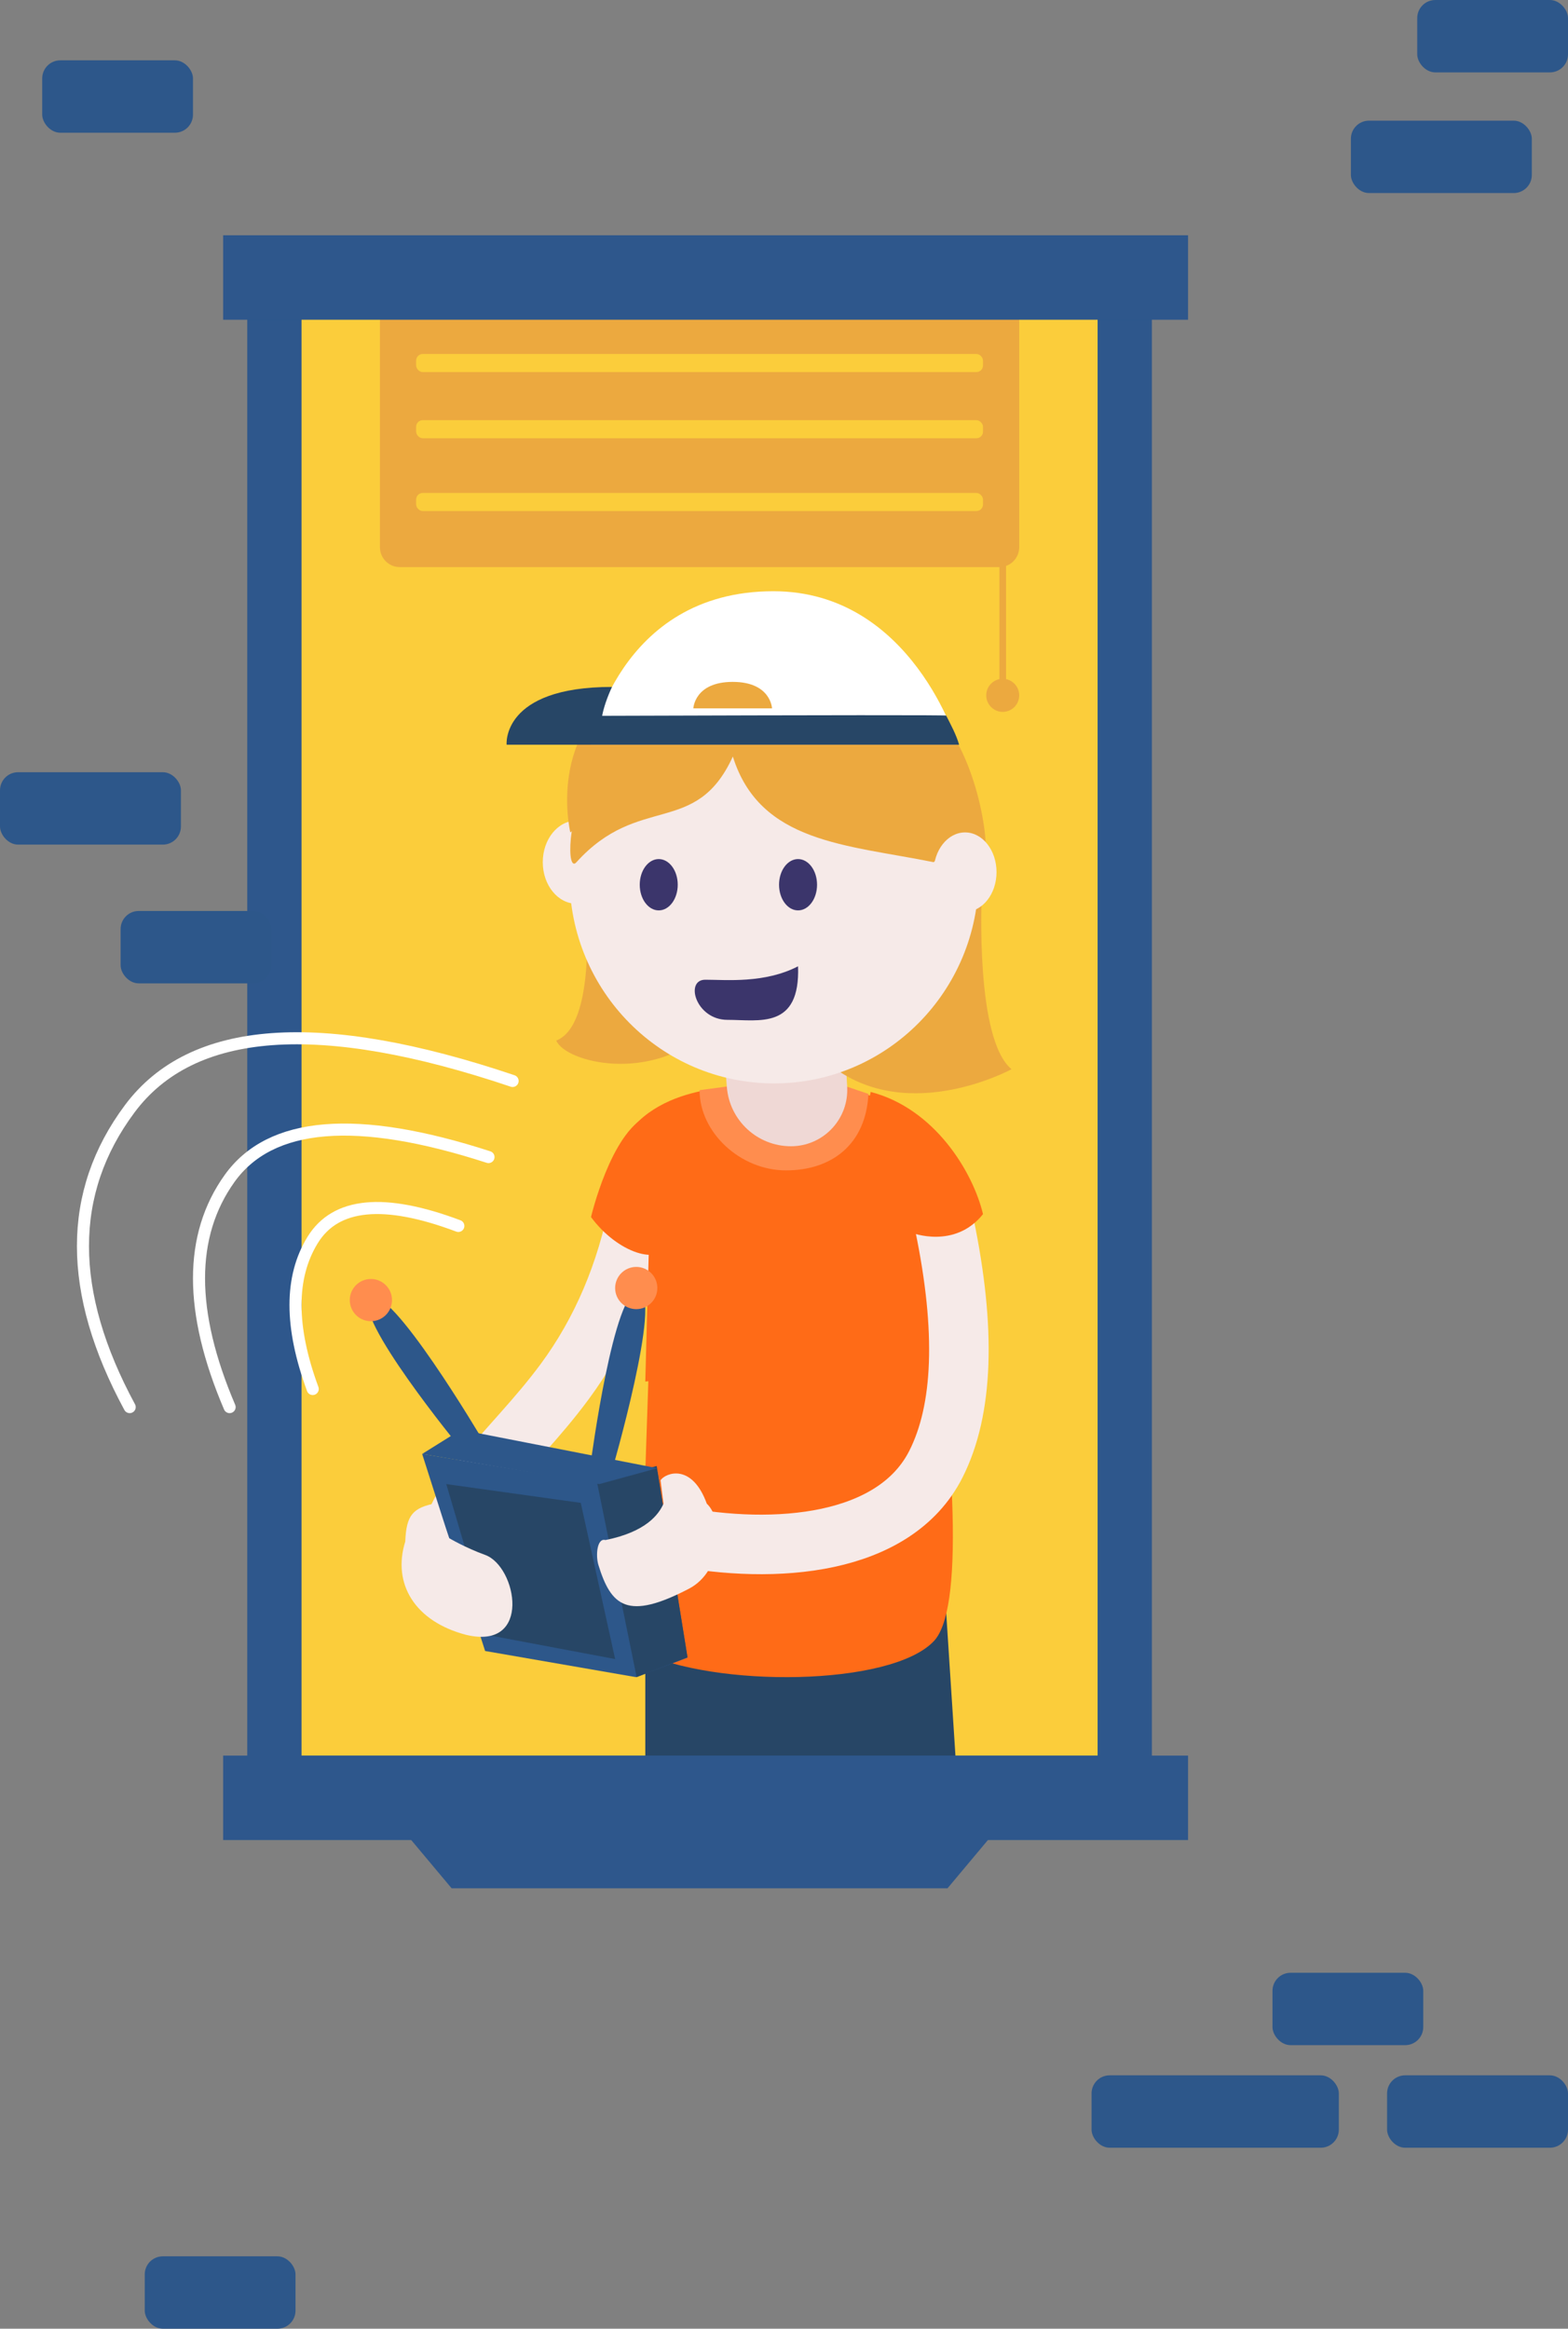 <?xml version="1.0" encoding="UTF-8"?>
<svg width="260px" height="386px" viewBox="0 0 260 386" version="1.1" xmlns="http://www.w3.org/2000/svg" xmlns:xlink="http://www.w3.org/1999/xlink">
    <rect x="0" y="0" width="260" height="386" fill="#808080" stroke="none"/>
    <!-- Generator: sketchtool 55.2 (78181) - https://sketchapp.com -->
    <title>182C5214-089F-414F-8BDB-342E9D71FEDF</title>
    <desc>Created with sketchtool.</desc>
    <g id="Page-1" stroke="none" stroke-width="1" fill="none" fill-rule="evenodd">
        <g id="Transfer-XL" transform="translate(-1514, -224)">
            <g id="Customer-Window-Transfer" transform="translate(1514, 224)">
                <g id="Group-12">
                    <g id="hero_graphic_02" transform="translate(37, 39)">
                        <polygon id="Rectangle" fill="#2E578C" fill-rule="nonzero" points="4 3 154 3 154 258 4 258"></polygon>
                        <polygon id="Rectangle-2" fill="#2E578C" fill-rule="nonzero" points="27 261 131 261 120.112 274 37.888 274"></polygon>
                        <g id="Rectangle-3" transform="translate(13, 11)" fill="#FBCD3B" fill-rule="nonzero">
                            <polygon id="path-1-2" points="0 0 132 0 132 241 0 241"></polygon>
                        </g>
                        <g id="Asset-23" transform="translate(36, 59.238)">
                            <polygon id="Rectangle" fill="#274666" fill-rule="nonzero" points="34 173.553 83.875 168.762 86 201.608 34 203.762"></polygon>
                            <path d="M35.413,103.762 L33,175.444 C45.379,181.563 74.767,181.331 81.862,173.774 C86.592,168.737 85.975,145.4 80.011,103.762 L35.413,103.762 Z" id="Path" fill="#FF6B17" fill-rule="nonzero"></path>
                            <path d="M87,107.762 C86.992,106.859 86.925,105.958 86.797,105.064 C83.929,84.214 67.674,82.319 67.075,82.319 C66.476,82.319 50.474,81.449 48.117,81.884 C45.759,82.319 27.924,82.693 28,100.435 C28.021,101.376 28.403,106.928 28.84,107.762 L87,107.762 Z" id="Path" fill="#FF6B17" fill-rule="nonzero"></path>
                            <path d="M83.599,104.762 C87.216,122.216 86.746,135.446 82.19,144.453 C75.357,157.963 55.579,159.561 39,156.355" id="Path-4" stroke="#F6EAE8" stroke-width="9.871"></path>
                            <path d="M33,101.762 C30.848,112.849 26.728,122.517 20.642,130.766 C11.514,143.14 0.3,150.48 1.034,162.762" id="Path-4" stroke="#F6EAE8" stroke-width="9.871"></path>
                            <polygon id="Rectangle" fill="#FF6B17" points="34.752 102.762 49 102.762 49 129.186 34 130.762"></polygon>
                            <path d="M37.962,107.744 C36.52,111.793 29.372,109.432 25,103.499 C25,103.499 28.273,89.526 34.312,86.762 C34.312,88.542 48.832,92.109 37.962,107.744 Z" id="Path" fill="#FF6B17" fill-rule="nonzero"></path>
                            <path d="M78.186,106.102 C78.186,106.102 85.311,108.888 90,103.015 C88.309,95.943 81.932,85.489 71.375,82.762 C70.455,87.838 66.534,90.626 78.186,106.102 Z" id="Path" fill="#FF6B17" fill-rule="nonzero"></path>
                            <path d="M43,82.468 C43,89.487 49.762,95.762 57.328,95.762 C64.895,95.762 70.581,91.478 71,83.088 C70.1,82.779 68.795,82.337 67.085,81.762 L48.224,81.762 L43,82.468 Z" id="Path" fill="#FF8D4E" fill-rule="nonzero"></path>
                            <path d="M52.283,62.762 L60.951,62.762 C64.037,62.762 66.583,65.176 66.747,68.257 L67.476,81.928 C67.75,87.077 63.798,91.475 58.649,91.749 C58.483,91.758 58.318,91.762 58.152,91.762 C52.591,91.762 47.964,87.488 47.524,81.945 L46.498,69.026 C46.244,65.83 48.628,63.034 51.824,62.78 C51.977,62.768 52.13,62.762 52.283,62.762 Z" id="Rectangle" fill="#EFD8D5" fill-rule="nonzero"></path>
                            <g id="face" transform="translate(11, -0.238)" fill-rule="nonzero">
                                <path d="M13.161,51.756 C13.161,53.036 14.889,71.876 8.234,74.485 C9.829,78.137 23.966,81.607 33.434,72.802 L13.161,51.756 Z" id="Path" fill="#ECA93F"></path>
                                <ellipse id="Oval" fill="#F6EAE8" cx="11.59" cy="44.913" rx="5.59" ry="6.888"></ellipse>
                                <path d="M78.777,50.258 C78.777,51.096 77.717,74.264 83.73,79.228 C83.73,79.228 65.148,89.391 52.23,77.287 L78.777,50.258 Z" id="Path" fill="#ECA93F"></path>
                                <ellipse id="Oval" fill="#F6EAE8" cx="44.351" cy="47.37" rx="33.913" ry="34.212"></ellipse>
                                <path d="M11.59,44.913 C21.986,33.43 31.377,40.81 37.518,27.404 C42,41.748 56.397,42 70.807,44.913 L78.264,39.475 C78.264,39.475 77.853,9.649 44.764,9.649 C10.752,9.649 8.432,48.597 11.59,44.913 Z" id="Path" fill="#ECA93F"></path>
                                <ellipse id="Oval" fill="#3B356B" cx="25.229" cy="48.651" rx="3.15" ry="4.253"></ellipse>
                                <ellipse id="Oval" fill="#3B356B" cx="48.329" cy="48.651" rx="3.15" ry="4.253"></ellipse>
                                <path d="M32.95,64.396 C29.5,64.396 31.373,71.046 36.62,71.046 C41.868,71.046 48.706,72.666 48.329,62.172 C42.756,65.048 36.4,64.396 32.95,64.396 Z" id="Path" fill="#3B356B"></path>
                                <path d="M15.629,35.95 L10.562,39.977 C10.562,39.977 6.018,20.651 23.777,14.447 C41.536,8.243 14.882,35.17 15.629,35.95 Z" id="Path" fill="#ECA93F"></path>
                                <path d="M74.574,38.352 L74.574,45.616 C74.574,45.616 76.11,41.355 77.621,41.355 C78.548,43.198 79.139,43.573 79.394,42.48 C79.777,40.84 77.42,19.81 64.3,15.348 C51.18,10.885 75.062,37.786 74.574,38.352 Z" id="Path" fill="#ECA93F"></path>
                                <ellipse id="Oval" fill="#F6EAE8" cx="76.024" cy="46.557" rx="5.217" ry="6.579"></ellipse>
                                <path d="M13.916,25.44 L74.785,25.44 C74.785,25.44 67.253,-1.43884904e-13 44.237,-1.43884904e-13 C18.42,-1.43884904e-13 13.916,25.44 13.916,25.44 Z" id="Path" fill="#FFFFFF"></path>
                                <path d="M0.007,25.44 C0.007,25.44 -0.906,15.863 17.476,15.863 C16.652,17.672 16.109,19.269 15.845,20.651 C53.824,20.527 72.84,20.515 72.895,20.615 C73.675,22.156 74.558,23.772 75.036,25.44 L0.007,25.44 Z" id="Path" fill="#274666"></path>
                                <path d="M30.97,19.414 L44.014,19.414 C44.014,19.414 43.84,15.028 37.492,15.028 C31.143,15.028 30.97,19.414 30.97,19.414 Z" id="Path" fill="#ECA93F"></path>
                            </g>
                        </g>
                        <g id="Group-7" transform="translate(26, 11)">
                            <path d="M0,0 L106,0 L106,40.71 C106,42.527 104.527,44 102.71,44 L3.29,44 C1.473,44 -6.65636218e-16,42.527 0,40.71 L0,0 Z" id="Rectangle" fill="#ECA93F"></path>
                            <rect id="Rectangle" fill="#FBCD3B" x="6" y="8.677" width="94" height="3" rx="1.097"></rect>
                            <rect id="Rectangle-Copy-2" fill="#FBCD3B" x="6" y="31.71" width="94" height="3" rx="1.097"></rect>
                            <rect id="Rectangle-Copy" fill="#FBCD3B" x="6" y="19.645" width="94" height="3" rx="1.097"></rect>
                            <rect id="Rectangle" fill="#ECA93F" x="102.722" y="40.581" width="1.093" height="25.226"></rect>
                            <ellipse id="Oval" fill="#ECA93F" cx="103.268" cy="65.258" rx="2.732" ry="2.742"></ellipse>
                        </g>
                        <rect id="Rectangle-4-2" fill="#2E578C" fill-rule="nonzero" x="0" y="0" width="160" height="14"></rect>
                        <rect id="Rectangle-4-2-Copy" fill="#2E578C" fill-rule="nonzero" x="0" y="252" width="160" height="14"></rect>
                    </g>
                    <rect id="Rectangle" fill="#2D578A" x="224" y="20" width="30" height="12" rx="3"></rect>
                    <rect id="Rectangle-Copy-13" fill="#2D578A" x="0" y="128" width="30" height="12" rx="3"></rect>
                    <rect id="Rectangle-Copy-11" fill="#2D578A" x="235" y="0" width="25" height="12" rx="3"></rect>
                    <rect id="Rectangle-Copy-18" fill="#2D578A" x="7" y="10" width="25" height="12" rx="3"></rect>
                    <rect id="Rectangle-Copy-7" fill="#2D578A" x="230" y="344" width="30" height="12" rx="3"></rect>
                    <rect id="Rectangle-Copy-8" fill="#2D578A" x="181" y="344" width="41" height="12" rx="3"></rect>
                    <rect id="Rectangle-Copy-12" fill="#2D578A" x="20" y="151" width="25" height="12" rx="3"></rect>
                    <rect id="Rectangle-Copy-9" fill="#2D578A" x="211" y="327" width="25" height="12" rx="3"></rect>
                    <rect id="Rectangle-Copy-19" fill="#2D578A" x="24" y="374" width="25" height="12" rx="3"></rect>
                    <g id="controller" transform="translate(87.5, 245.738) scale(-1, 1) translate(-87.5, -245.738) translate(61, 213.238)" fill-rule="nonzero">
                        <polygon id="Path" fill="#2D578A" points="44 27.762 14.61 32.648 4.976 30.739 0 61.528 8.54 64.762 33.562 60.426"></polygon>
                        <polygon id="Path" fill="#274666" points="17.7 35.873 12 61.762 32.583 57.888 40 32.762"></polygon>
                        <path d="M47.986,41.035 L42.774,44.308 C42.774,44.308 41.841,47.185 41.404,50.764 C40.73,56.291 27.725,61.948 27.789,50.686 C28.023,41.919 33.237,36.784 40.6,37.34 C44.862,36.532 46.37,37.243 47.986,41.035 Z" id="Path" fill="#F6EAE8" transform="translate(37.887, 47.114) scale(-1, 1) rotate(-77) translate(-37.887, -47.114) "></path>
                        <polygon id="Path" fill="#274666" points="15 32.492 5.108 29.762 -8.52651283e-13 61.463 8.433 64.762"></polygon>
                        <polygon id="Path" fill="#2D578A" points="37.591 23.762 44 27.762 14.628 32.762 5 30.127"></polygon>
                        <path d="M34,25.399 C34,25.399 49.462,-0.784 52.628,1.964 C55.795,4.713 37.684,26.762 37.684,26.762 L34,25.399 Z" id="Path" fill="#2D578A"></path>
                        <path d="M12.583,30.762 C12.583,30.762 4.026,1.345 8.099,0.771 C12.173,0.196 16,28.901 16,28.901 L12.583,30.762 Z" id="Path" fill="#2D578A"></path>
                    </g>
                    <path d="M109.53,245.356 C110.405,244.102 114.75,242.505 117.201,249.248 C119.974,251.808 119.945,260.365 114.231,263.345 C104.025,268.666 101.332,266.234 99.227,259.412 C98.743,257.846 98.988,254.874 100.398,255.273 C107.166,253.911 109.245,250.995 110.02,249.248 L109.53,245.356 Z" id="Path" fill="#F6EAE8" fill-rule="nonzero"></path>
                    <path d="M51.854,230.238 C48.049,219.918 48.049,211.678 51.854,205.518 C55.658,199.358 63.707,198.588 76,203.208" id="Path-43" stroke="#FFFFFF" stroke-width="2" stroke-linecap="round"></path>
                    <path d="M38.073,233.238 C31.309,217.414 31.309,204.779 38.073,195.334 C44.837,185.888 59.146,184.708 81,191.792" id="Path-43-Copy" stroke="#FFFFFF" stroke-width="2" stroke-linecap="round"></path>
                    <path d="M21.504,233.238 C11.173,214.143 11.173,197.663 21.504,183.798 C31.835,169.933 53,168.393 85,179.178" id="Path-43-Copy-2" stroke="#FFFFFF" stroke-width="2" stroke-linecap="round"></path>
                </g>
                <circle id="Oval" fill="#FF8D4E" cx="61.5" cy="215.5" r="3.5"></circle>
                <circle id="Oval-Copy" fill="#FF8D4E" cx="105.5" cy="213.5" r="3.5"></circle>
            </g>
        </g>
    </g>
</svg>